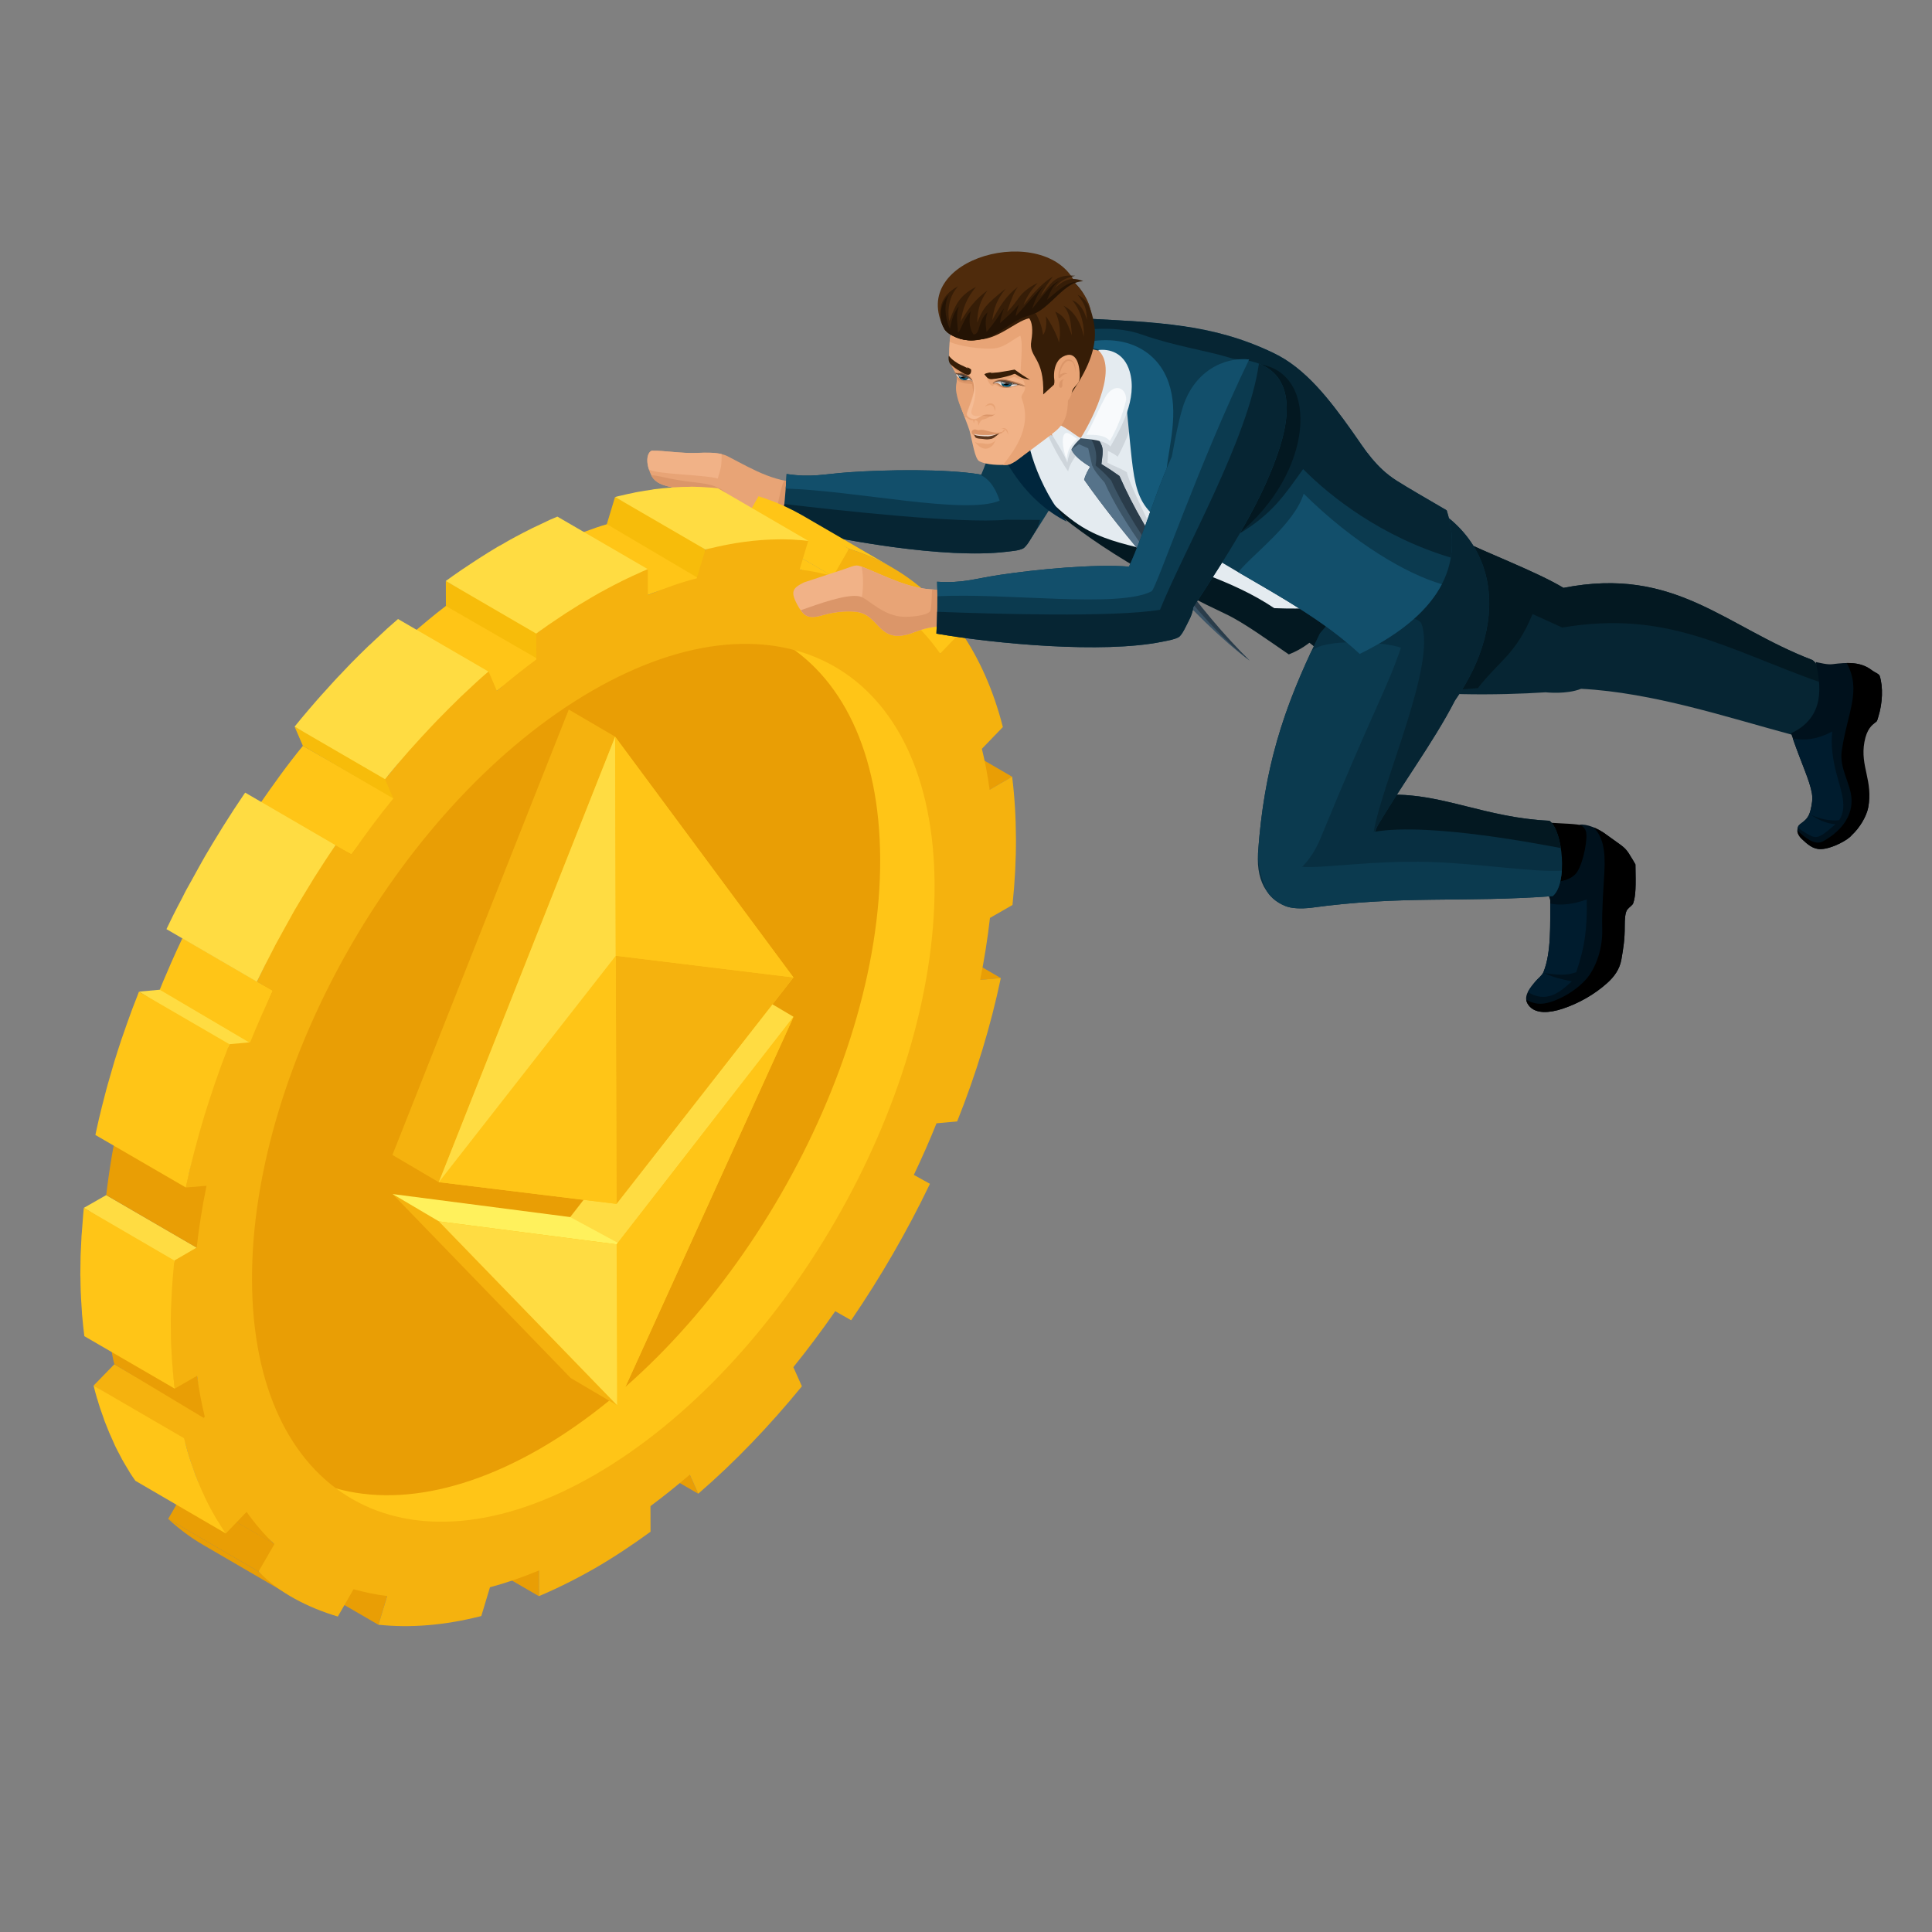 <?xml version="1.0" encoding="utf-8"?>
<!-- Generator: Adobe Illustrator 16.0.0, SVG Export Plug-In . SVG Version: 6.00 Build 0)  -->
<!DOCTYPE svg PUBLIC "-//W3C//DTD SVG 1.1//EN" "http://www.w3.org/Graphics/SVG/1.1/DTD/svg11.dtd">
<svg version="1.1" id="Layer_1" xmlns="http://www.w3.org/2000/svg" xmlns:xlink="http://www.w3.org/1999/xlink" x="0px" y="0px"
	 width="50px" height="50px" viewBox="0 0 50 50" enable-background="new 0 0 50 50" xml:space="preserve">
<rect x="0" y="0" width="50" height="50" fill="#808080" stroke="none"/>
<g>
	<g>
		<g>
			<g>
				<g>
					<path fill-rule="evenodd" clip-rule="evenodd" fill="#062533" d="M32.9,15.731c1.141,1.108,2,1.77,3.044,2.043
						c0.905,0.237,2.839,0.223,4.056,0.143c0.013,0,0.536,0.061,0.919-0.091c1.861,0.097,3.791,0.742,5.447,1.186
						c0.661,0.084,1.028-1.589,0.538-1.931c-2.271-0.868-3.548-2.435-6.442-1.867c-0.688-0.418-2.101-0.949-2.608-1.22
						c-0.671-1.088-2.063-1.585-3.592-0.757L32.9,15.731z"/>
					<path fill-rule="evenodd" clip-rule="evenodd" fill="#031821" d="M32.9,15.731c1.141,1.108,2,1.77,3.044,2.043
						c0.573,0.15,1.437,0.106,2.304,0.034c0.556-0.717,0.976-0.861,1.415-1.917l0.768,0.35c2.73-0.459,4.216,0.548,6.745,1.443
						c-0.063-0.269-0.12-0.499-0.271-0.603c-2.271-0.868-3.548-2.435-6.442-1.867c-0.688-0.418-2.101-0.949-2.608-1.22
						c-0.671-1.088-2.063-1.585-3.592-0.757L32.9,15.731z"/>
					<g>
						<path fill-rule="evenodd" clip-rule="evenodd" fill="#00111C" d="M46.992,17.134c0.111,0.02,0.297,0.072,0.429,0.055
							c0.378-0.046,0.729-0.073,1.03,0.162c0.081,0.061,0.16,0.076,0.194,0.137c0.095,0.293,0.075,0.713-0.034,1.06
							c-0.014,0.043-0.026,0.111-0.053,0.13c-0.114,0.087-0.298,0.196-0.394,0.526c-0.232,0.793,0.321,1.011,0.184,1.7
							c-0.046,0.23-0.222,0.525-0.429,0.714c-0.084,0.114-0.499,0.345-0.79,0.357c-0.208,0.008-0.351-0.125-0.494-0.258
							c-0.099-0.09-0.149-0.206-0.101-0.325c0.041-0.104,0.247-0.123,0.319-0.415c0.037-0.15,0.065-0.295,0.037-0.453
							c-0.062-0.353-0.27-0.754-0.538-1.546C47.257,18.552,47.119,17.716,46.992,17.134z"/>
						<path fill-rule="evenodd" clip-rule="evenodd" fill="#001C2E" d="M46.526,21.42c0.002-0.009,0.004-0.017,0.009-0.026
							c0.041-0.104,0.247-0.123,0.319-0.415c0.037-0.15,0.065-0.295,0.037-0.453c-0.058-0.332-0.245-0.707-0.492-1.41
							c0.332,0.055,0.647,0.014,1.02-0.185c-0.044,0.361,0.02,0.761,0.109,1.09c0.129,0.485,0.288,0.872,0.069,1.207
							c-0.273,0.021-0.477-0.032-0.737-0.14c0.243,0.146,0.374,0.212,0.64,0.245c-0.294,0.254-0.418,0.355-0.561,0.324
							C46.858,21.641,46.629,21.501,46.526,21.42z"/>
						<path fill-rule="evenodd" clip-rule="evenodd" d="M47.793,17.159c0.236-0.004,0.459,0.036,0.658,0.192
							c0.081,0.061,0.16,0.076,0.194,0.137c0.095,0.293,0.075,0.713-0.034,1.06c-0.014,0.043-0.026,0.111-0.053,0.13
							c-0.114,0.087-0.245,0.188-0.307,0.526c-0.116,0.63,0.234,1.011,0.097,1.7c-0.046,0.23-0.222,0.525-0.429,0.714
							c-0.084,0.114-0.499,0.345-0.79,0.357c-0.208,0.008-0.351-0.125-0.494-0.258c-0.07-0.064-0.116-0.143-0.121-0.225
							c0.19,0.173,0.446,0.408,0.677,0.276c0.535-0.304,0.75-0.708,0.726-1.1c-0.023-0.39-0.319-0.785-0.253-1.234
							C47.808,18.438,48.185,17.881,47.793,17.159z"/>
					</g>
				</g>
				<g>
					<g>
						<path fill-rule="evenodd" clip-rule="evenodd" d="M40.076,21.289c0.349,0.028,0.718,0.023,0.917,0.084
							c0.109,0.034,0.037,0.09,0.182,0.213l-0.105,1.268l-0.605,0.11l-0.457-0.197l-0.309-0.495l0.041-0.529L40.076,21.289z"/>
						<path fill-rule="evenodd" clip-rule="evenodd" fill="#00111C" d="M41.586,21.61c0.425,0.314,0.466,0.296,0.619,0.56
							c0.033,0.054,0.074,0.116,0.12,0.202c0.012,0.583,0.009,0.803-0.057,1.003c-0.02,0.056-0.099,0.097-0.15,0.161
							c-0.06,0.071-0.07,0.255-0.07,0.43c0.002,0.346-0.035,0.568-0.088,0.874c-0.046,0.25-0.188,0.443-0.372,0.606
							c-0.325,0.291-0.729,0.521-1.152,0.661c-0.354,0.116-0.676,0.126-0.847-0.057c-0.208-0.223-0.026-0.436,0.148-0.649
							c0.062-0.077,0.171-0.151,0.208-0.243c0.212-0.521,0.169-1.292,0.175-1.861l-0.15-0.47c0.374,0.003,0.595-0.021,0.783-0.185
							c0.186-0.164,0.323-0.81,0.302-1.059c-0.007-0.104-0.055-0.192-0.188-0.24C41.062,21.315,41.36,21.437,41.586,21.61z"/>
						<path fill-rule="evenodd" clip-rule="evenodd" fill="#001C2E" d="M39.541,25.674c0.043-0.092,0.12-0.184,0.196-0.275
							c0.062-0.077,0.171-0.151,0.208-0.243c0.201-0.494,0.173-1.212,0.175-1.771c0.263,0.054,0.589,0.023,0.945-0.108
							c0.013,0.752-0.046,1.222-0.273,1.885c-0.289,0.098-0.51,0.061-0.827,0.023c0.284,0.126,0.409,0.146,0.713,0.213
							C40.346,25.706,40.007,25.962,39.541,25.674z"/>
						<path fill-rule="evenodd" clip-rule="evenodd" d="M41.586,21.61c0.425,0.314,0.466,0.296,0.619,0.56
							c0.033,0.054,0.074,0.116,0.12,0.202c0.012,0.583,0.009,0.803-0.057,1.003c-0.02,0.056-0.099,0.097-0.15,0.161
							c-0.06,0.071-0.07,0.255-0.07,0.43c0.002,0.346-0.035,0.568-0.088,0.874c-0.046,0.25-0.188,0.443-0.372,0.606
							c-0.325,0.291-0.729,0.521-1.152,0.661c-0.354,0.116-0.676,0.126-0.847-0.057c-0.055-0.06-0.083-0.119-0.09-0.178
							c0.138,0.077,0.267,0.113,0.407,0.104c0.321-0.021,0.873-0.302,1.181-0.678c0.145-0.177,0.396-0.641,0.379-1.26
							c-0.013-0.519,0.035-1.078,0.055-1.466c0.033-0.596-0.048-0.922-0.278-1.159C41.36,21.46,41.481,21.529,41.586,21.61z"/>
					</g>
					<path fill-rule="evenodd" clip-rule="evenodd" fill="#082F41" d="M33.914,23.495c2.413-0.331,3.934-0.13,6.27-0.304
						c0.394-0.327,0.265-1.691-0.085-1.95c-2.512-0.115-3.791-1.525-6.555,0.107c-0.735,0.581-0.974,1.21-0.787,1.648
						c0.083,0.195,0.267,0.352,0.501,0.449C33.428,23.517,33.682,23.519,33.914,23.495z"/>
					<path fill-rule="evenodd" clip-rule="evenodd" fill="#031821" d="M40.394,21.948c-0.048-0.321-0.153-0.603-0.295-0.707
						c-1.649-0.076-2.77-0.71-4.126-0.673l-0.386,0.956C37.021,21.28,40.007,21.878,40.394,21.948z"/>
					<path fill-rule="evenodd" clip-rule="evenodd" fill="#082F41" d="M36.167,12.717c2.688,0.86,2.96,3.32,1.487,5.411
						c-0.556,1.089-1.445,2.265-2.106,3.422c-0.214,0.377-0.411,0.792-0.658,1.159c-0.792,1.171-2.446,1.015-2.332-0.634
						c0.175-2.556,0.847-4.148,1.69-5.869c-0.262-0.356-0.348-0.409-0.68-0.698l1.623-1.831L36.167,12.717z"/>
					<path fill-rule="evenodd" clip-rule="evenodd" fill="#0B3A4F" d="M34.174,21.698c-0.498,1.21-1.643,1.502-1.616,0.377
						c0.153-2.226,0.683-3.721,1.374-5.208c0.293-0.376,2.006-0.247,2.323-0.102C35.907,17.807,35.544,18.359,34.174,21.698z"/>
					<path fill-rule="evenodd" clip-rule="evenodd" fill="#062533" d="M36.167,12.717c2.688,0.86,2.96,3.32,1.487,5.411
						c-0.556,1.089-1.445,2.265-2.106,3.422c0.219-1.32,1.658-4.419,1.229-5.431c-0.26-0.356-2.877-0.322-3.209-0.611l1.623-1.831
						L36.167,12.717z"/>
					<path fill-rule="evenodd" clip-rule="evenodd" fill="#0B3A4F" d="M33.914,23.495c2.413-0.331,3.934-0.13,6.27-0.304
						c0.143-0.118,0.217-0.371,0.236-0.659c-0.729,0.049-2.135-0.187-3.439-0.225c-1.477-0.042-2.807,0.178-3.297,0.123
						c-0.383,0.302-0.896-0.251-1.054-0.237c-0.149,0.013,0.037,0.593,0.127,0.803c0.083,0.195,0.267,0.352,0.501,0.449
						C33.428,23.517,33.682,23.519,33.914,23.495z"/>
				</g>
			</g>
			<path fill-rule="evenodd" clip-rule="evenodd" fill="#031821" d="M33.354,16.936c-0.505-0.345-1.168-0.825-1.616-1.037
				c-2.849-1.347-4.045-2.312-4.979-3.132l2.164-1.396c4.001,1.278,2.824,0.599,6.072,3.577
				C34.574,16.021,34.082,16.653,33.354,16.936z"/>
			<g>
				<g>
					<g>
						<path fill-rule="evenodd" clip-rule="evenodd" fill="#E8A476" d="M16.907,11.665c-0.104-0.032-0.261,0.203-0.049,0.643
							c0.124,0.239,0.419,0.295,0.821,0.345c0.404,0.05,0.841,0.257,1.068,0.496c0.235,0.247,0.487,0.579,1.161,0.371
							c0.352-0.109,0.616-0.091,0.982-0.108l0.038-0.928c-0.412,0.021-0.759-0.056-1.091-0.184
							c-0.334-0.129-0.652-0.309-1.006-0.492c-0.179-0.092-0.443-0.101-0.796-0.085C17.662,11.739,17.162,11.658,16.907,11.665z"/>
						<path fill-rule="evenodd" clip-rule="evenodd" fill="#F1B287" d="M16.907,11.665c-0.09-0.027-0.221,0.146-0.115,0.479
							c0.15,0.133,1.482,0.143,1.783,0.241c0.088-0.288,0.102-0.333,0.101-0.634c-0.166-0.04-0.379-0.042-0.642-0.03
							C17.662,11.739,17.162,11.658,16.907,11.665z"/>
						<path fill-rule="evenodd" clip-rule="evenodd" fill="#DB9669" d="M16.858,12.307c0.124,0.239,0.419,0.295,0.821,0.345
							c0.404,0.05,0.841,0.257,1.068,0.496c0.235,0.247,0.487,0.579,1.161,0.371c0.352-0.109,0.616-0.091,0.982-0.108l0.038-0.928
							c-0.244,0.012-0.417-0.026-0.619-0.043c-0.082,0.042-0.155,0.534-0.21,0.732c-0.314,0.076-0.545,0.102-0.735,0.03
							c-0.224-0.084-0.393-0.288-0.603-0.469c-0.152-0.131-0.361-0.206-0.76-0.248C17.257,12.407,17,12.28,16.858,12.307z"/>
					</g>
					<path fill-rule="evenodd" clip-rule="evenodd" fill="#DB9669" d="M18.777,13.43l-0.447-0.25l-0.518-0.267
						c0.162-0.255,0.449-0.052,0.809,0.128c0.538,0.218,0.801,0.029,1.396,0.157c-0.024,0.239-0.198,0.347-0.348,0.394
						C19.419,13.667,19.111,13.662,18.777,13.43z"/>
				</g>
				<g>
					<path fill-rule="evenodd" clip-rule="evenodd" fill="#0B3A4F" d="M26.578,14.093l-1.237-0.205l-0.292-0.907
						c0.356-0.624,0.517-1.119,0.671-1.625l1.929,0.993C27.342,12.909,26.991,13.467,26.578,14.093z"/>
					<path fill-rule="evenodd" clip-rule="evenodd" fill="#0B3A4F" d="M20.357,12.268c-0.013,0.369-0.074,0.974-0.124,1.339
						c1.51,0.386,4.239,0.86,5.798,0.675c0.172-0.021,0.324-0.029,0.441-0.085c0.098-0.045,0.231-0.302,0.297-0.404
						c0.539-0.842-0.396-1.342-1.38-1.51c-0.907-0.154-2.465-0.126-3.394-0.062C21.309,12.268,21.016,12.366,20.357,12.268z"/>
					<path fill-rule="evenodd" clip-rule="evenodd" fill="#124F6B" d="M25.34,12.274c0.326,0.137,0.463,0.479,0.531,0.684
						c-0.895,0.373-3.708-0.26-5.537-0.314c0.011-0.138,0.019-0.268,0.023-0.377c0.659,0.098,0.951,0,1.638-0.047
						C22.908,12.157,24.427,12.129,25.34,12.274z"/>
					<path fill-rule="evenodd" clip-rule="evenodd" fill="#062533" d="M20.299,13.044c-0.021,0.206-0.044,0.406-0.065,0.562
						c1.51,0.386,4.239,0.86,5.798,0.675c0.172-0.021,0.324-0.029,0.441-0.085c0.098-0.045,0.231-0.302,0.297-0.404
						c0.076-0.119,0.123-0.231,0.145-0.337l-0.863-0.004C24.81,13.556,21.748,13.214,20.299,13.044z"/>
				</g>
			</g>
			<path fill-rule="evenodd" clip-rule="evenodd" fill="#E4EBF0" d="M32.949,9.13c1.219,0.58,2.229,2.482,3.274,3.626
				c0.268,0.921-0.023,1.685-0.685,2.316c-0.529,0.506-0.954,0.729-2.56,0.667c-1.142-0.762-2.334-1.019-3.583-1.583
				c-0.582-0.144-1.087-0.292-1.582-0.649c-0.522-0.376-1.152-1.005-1.592-1.673c-0.631-0.958-0.646-2.631,0.806-3.163
				C28.706,8.059,31.233,8.311,32.949,9.13z"/>
			<g>
				<path fill-rule="evenodd" clip-rule="evenodd" fill="#CED5DB" d="M28.92,9.227c-0.068,0.066-0.112,0.174-0.222,0.188
					c0.499,0.442-0.345,1.305-0.729,1.922c-0.093-0.042-0.243-0.166-0.39-0.257c-0.132-0.083-0.477-0.217-0.555-0.248
					c-0.086,0.197,0.396,1.052,0.619,1.367c0.025-0.137,0.122-0.297,0.217-0.429c0.082,0.087,0.21,0.187,0.387,0.284
					c-0.042,0.076-0.099,0.17-0.136,0.336c0.148,0.2,0.293,0.39,0.437,0.573c0.241-0.063,1.328,1.47,1.571,1.406
					c-0.065-0.231-0.865-1.742-0.956-2.146c-0.159-0.106-0.339-0.158-0.503-0.25c0.021-0.185,0.007-0.255,0.013-0.303
					c0.087,0.037,0.19,0.096,0.252,0.149c0.258-0.449,0.893-1.95,0.339-2.461C29.152,9.258,29.028,9.235,28.92,9.227z"/>
				<g>
					<path fill-rule="evenodd" clip-rule="evenodd" fill="#3C5466" d="M28.359,11.264c0.21,0.319,0.199,0.329,0.145,0.746
						c0.168,0.102,0.308,0.194,0.468,0.309c0.689,1.586,2.002,3.487,3.373,4.782c-1.463-1.087-3.36-3.356-4.287-4.686
						c0.048-0.167,0.111-0.26,0.156-0.334c-0.366-0.217-0.524-0.437-0.5-0.531C27.923,11.326,28.039,11.261,28.359,11.264z"/>
					<path fill-rule="evenodd" clip-rule="evenodd" fill="#2A3C4A" d="M28.359,11.264c0.21,0.319,0.199,0.329,0.145,0.746
						c0.168,0.102,0.308,0.194,0.468,0.309c0.689,1.586,2.059,3.484,3.369,4.776c-1.358-1.053-2.989-3.329-3.582-4.659
						c-0.163-0.18-0.244-0.258-0.406-0.391c0.058-0.323-0.025-0.559-0.173-0.772c-0.006,0.001-0.011,0.002-0.016,0.003l0.024,0.005
						l-0.007-0.008C28.234,11.266,28.292,11.263,28.359,11.264z"/>
					<path fill-rule="evenodd" clip-rule="evenodd" fill="#56738A" d="M27.731,11.631l0.191-0.135l0.241,0.107l0.104,0.453
						l0.004-0.003c0.044,0.126,0.196,0.302,0.315,0.433c0.468,1.058,1.485,2.388,2.262,3.277c-0.862-0.823-2.256-2.58-2.791-3.348
						c0.048-0.167,0.111-0.26,0.156-0.334C27.987,11.934,27.814,11.82,27.731,11.631z"/>
				</g>
			</g>
			<path fill-rule="evenodd" clip-rule="evenodd" fill="#00263D" d="M27.611,13.502c-1.1-0.554-1.561-1.567-1.691-1.765l0.664-0.96
				C26.461,11.318,26.877,12.626,27.611,13.502z"/>
			<g>
				<path fill-rule="evenodd" clip-rule="evenodd" fill="#0B3A4F" d="M32.949,9.13c0.842,0.4,1.463,1.219,2.025,2.006
					c0.365,0.513,0.626,0.958,1.173,1.305c0.317,0.2,0.709,0.424,1.293,0.766c0.39,1.233,0.048,2.587-2.251,3.717
					c-1.475-1.377-3.492-2.135-5.156-3.431c-1.42-1.106-0.033-3.378-1.689-4.243c-0.305-0.16-1.173-0.319-1.529-0.335l1.431-0.663
					C29.917,8.344,31.363,8.373,32.949,9.13z"/>
				<path fill-rule="evenodd" clip-rule="evenodd" fill="#124F6B" d="M37.315,15.119c-0.326,0.629-0.984,1.245-2.126,1.805
					c-0.91-0.851-2.028-1.465-3.142-2.116c0.36-0.455,1.443-1.233,1.693-2.031C35.043,14.066,36.419,14.862,37.315,15.119z"/>
				<path fill-rule="evenodd" clip-rule="evenodd" fill="#062533" d="M32.949,9.13c0.842,0.4,1.463,1.219,2.025,2.006
					c0.365,0.513,0.626,0.958,1.173,1.305c0.317,0.2,0.709,0.424,1.293,0.766c0.127,0.399,0.175,0.812,0.107,1.224
					c-1.799-0.539-3.118-1.58-3.822-2.291c-0.475,0.656-0.783,1.16-1.7,1.702c0.788-1.671,1.171-3.081,1.044-3.507
					c-0.367-1.248-1.818-1.077-3.521-1.678c-0.64-0.225-1.294-0.148-2.034-0.066l0.731-0.339C29.917,8.344,31.363,8.373,32.949,9.13
					z"/>
				<path fill-rule="evenodd" clip-rule="evenodd" fill="#031821" d="M32.025,13.842c0.788-1.671,0.729-3.983,0.604-4.411
					C34.159,9.694,33.997,12.249,32.025,13.842z"/>
				<path fill-rule="evenodd" clip-rule="evenodd" fill="#155A7A" d="M30.7,13.865c-1.379-0.69-1.313-1.025-1.504-2.915
					c-0.073-0.728-0.096-1.569-0.727-1.883c-0.233-0.116-0.69-0.07-1.066,0.018c1.434-0.628,2.516-0.14,2.842,0.82
					c0.265,0.777,0.016,1.587-0.053,2.244C30.125,12.826,30.14,13.345,30.7,13.865z"/>
			</g>
			<g>
				<g>
					<path fill-rule="evenodd" clip-rule="evenodd" fill="#DB9669" d="M28.67,9.136c-0.28-0.087-0.661-0.139-1.072-0.233
						l-0.898,2.321c0.44,0.001,0.812,0.117,1.295,0.104C29.492,11.289,29.473,9.387,28.67,9.136z"/>
					<g>
						<path fill-rule="evenodd" clip-rule="evenodd" fill="#E4EBF0" d="M27.97,11.338c-0.092-0.041-0.243-0.166-0.39-0.257
							c-0.132-0.083-0.489-0.25-0.559-0.318c-0.081,0.136,0.466,0.824,0.601,1.209C27.681,11.646,27.753,11.552,27.97,11.338z"/>
						<path fill-rule="evenodd" clip-rule="evenodd" fill="#F8FAFC" d="M27.876,11.356c-0.151-0.103-0.245-0.182-0.306-0.142
							c-0.1,0.067-0.082,0.351,0.029,0.667C27.65,11.602,27.689,11.541,27.876,11.356z"/>
					</g>
					<g>
						<path fill-rule="evenodd" clip-rule="evenodd" fill="#E4EBF0" d="M28.42,9.06c0.499,0.444-0.071,1.665-0.454,2.282
							c0.277,0.027,0.63,0.056,0.772,0.214c0.264-0.458,0.707-1.237,0.497-1.946C29.091,9.126,28.709,9.022,28.42,9.06z"/>
						<path fill-rule="evenodd" clip-rule="evenodd" fill="#F8FAFC" d="M28.569,10.347c-0.192,0.358-0.311,0.673-0.456,0.908
							c0.278-0.007,0.478,0.009,0.611,0.155c0.148-0.257,0.323-0.635,0.422-1.067C29.143,9.986,28.779,9.9,28.569,10.347z"/>
					</g>
				</g>
				<g>
					<path fill-rule="evenodd" clip-rule="evenodd" fill="#F1B287" d="M26.389,11.853c0.207-0.161,0.701-0.563,0.886-0.72
						c0.404-0.346,0.321-0.743,0.397-1.379c0.379-0.316,0.497-0.552,0.513-0.812c0.039-0.615-0.357-1.245-0.85-1.568
						c-0.43-0.283-0.903-0.334-1.42-0.18c-1.004,0.301-1.366,1.105-1.353,1.991c0.001,0.076,0.016,0.144,0.045,0.217
						c0.068,0.174,0.12,0.198,0.155,0.321c0.022,0.08-0.013,0.172-0.007,0.307c0.019,0.375,0.232,0.786,0.337,1.117
						c0.076,0.282,0.134,0.722,0.249,0.787c0.184,0.102,0.537,0.106,0.729,0.094C26.174,12.021,26.232,11.947,26.389,11.853z"/>
					<path fill-rule="evenodd" clip-rule="evenodd" fill="#E8A476" d="M26.289,11.935c0.208-0.16,0.862-0.633,1.046-0.792
						c0.404-0.346,0.261-0.754,0.337-1.39c0.379-0.316,0.497-0.552,0.513-0.812c0.039-0.615-0.357-1.245-0.85-1.568
						c-0.43-0.283-0.903-0.334-1.42-0.18c-0.872,0.261-1.259,0.902-1.337,1.647c0.038,0.05,0.585,0.195,1.079,0.182
						c0.316-0.009,0.469-0.181,0.748-0.335c0.092,0.242-0.016,0.869,0.014,1.041c0.007,0.042,0.168,0.209,0.088,0.396
						c-0.02,0.05-0.093,0.118-0.063,0.193c0.299,0.785-0.272,1.424-0.481,1.715C26.077,12.041,26.15,12.02,26.289,11.935z"/>
					<g>
						<path fill-rule="evenodd" clip-rule="evenodd" fill="#361D07" d="M25.235,8.784c0.224-0.164,1.059-0.78,1.418-1.069
							c0.367-0.296,0.77-0.613,1.145-0.41c0.352,0.318,0.542,0.96,0.539,1.336c-0.002,0.538-0.273,1.052-0.656,1.607
							c-0.145,0.209-0.242-0.536-0.323-0.683c-0.023,0.125-0.053,0.255-0.082,0.391l-0.277,0.252
							c0.032-0.984-0.385-0.94-0.309-1.385c0.048-0.286,0.021-0.491-0.055-0.587C26.26,8.319,25.796,8.833,25.235,8.784z"/>
						<path fill-rule="evenodd" clip-rule="evenodd" fill="#E8A476" d="M27.502,9.234c0.369-0.204,0.452,0.252,0.44,0.54
							c-0.01,0.197-0.17,0.211-0.199,0.371c-0.037,0.191-0.161,0.299-0.281,0.316c-0.24,0.036-0.155-0.348-0.15-0.495
							C27.243,9.739,27.266,9.364,27.502,9.234z"/>
						<path fill-rule="evenodd" clip-rule="evenodd" fill="#4F2B0C" d="M27.818,7.341c0.164,0.118,0.383,0.47,0.414,0.727
							c-0.063-0.173-0.127-0.338-0.342-0.438c0.178,0.229,0.23,0.339,0.239,0.649c-0.062-0.219-0.169-0.428-0.381-0.51
							c0.263,0.311,0.322,0.723,0.297,0.946c-0.052-0.334-0.249-0.675-0.519-0.801c0.193,0.223,0.19,0.517,0.215,0.764
							c-0.122-0.313-0.166-0.489-0.432-0.613c0.132,0.271,0.147,0.586,0.095,0.803c-0.007-0.11-0.226-0.548-0.338-0.686
							c0.025,0.191,0.01,0.385-0.072,0.485c-0.034-0.257-0.116-0.414-0.175-0.531c-0.025-0.052-0.131-0.028-0.219-0.024
							C27.117,7.85,27.652,7.281,27.818,7.341z"/>
						<path fill-rule="evenodd" clip-rule="evenodd" fill="#4F2B0C" d="M27.832,7.333C27.047,7.44,26,8.898,25.07,8.808
							c-0.31-0.03-0.564-0.171-0.629-0.296C23.447,6.662,27.079,5.724,27.832,7.333z"/>
						<path fill-rule="evenodd" clip-rule="evenodd" fill="#361D07" d="M26.623,8.172c-0.404,0.101-0.833,0.594-1.303,0.614
							c-0.083,0.021-0.166,0.03-0.25,0.022c-0.31-0.03-0.564-0.171-0.629-0.296c-0.038-0.07-0.068-0.139-0.091-0.206
							c-0.1-0.537,0.207-0.769,0.451-0.9c-0.211,0.217-0.295,0.552-0.235,0.909c0.144-0.373,0.23-0.654,0.691-0.889
							c-0.247,0.302-0.331,0.534-0.397,0.897c0.218-0.365,0.396-0.587,0.692-0.804c-0.177,0.263-0.254,0.456-0.262,0.836
							c0.149-0.381,0.218-0.469,0.735-0.884c-0.244,0.314-0.299,0.502-0.348,0.817c0.206-0.375,0.361-0.636,0.668-0.865
							c-0.094,0.112-0.189,0.358-0.281,0.646c0.326-0.304,0.27-0.484,0.79-0.747c-0.153,0.169-0.286,0.35-0.362,0.567
							c0.205-0.238,0.42-0.523,0.758-0.734c-0.1,0.137-0.208,0.275-0.321,0.508c0.274-0.312,0.351-0.573,0.896-0.526
							c-0.226,0.055-0.385,0.112-0.526,0.32c0.244-0.233,0.454-0.295,0.736-0.181C27.467,7.311,27.188,8.032,26.623,8.172z"/>
						<path fill-rule="evenodd" clip-rule="evenodd" fill="#241304" d="M26.369,7.879c-0.044,0.133-0.084,0.225-0.077,0.298
							c0.235-0.25,0.478-0.561,0.723-0.781c-0.178,0.227-0.237,0.403-0.306,0.598c0.163-0.187,0.472-0.637,0.699-0.721
							c-0.183,0.134-0.22,0.289-0.313,0.486c0.201-0.154,0.495-0.462,0.756-0.461c-0.44,0.177-0.751,0.752-1.225,0.87
							c-0.434,0.108-0.761,0.529-1.23,0.612c-0.238,0.043-0.489,0.054-0.733-0.09c-0.083-0.042-0.154-0.082-0.203-0.148
							c-0.19-0.265-0.14-0.696,0.1-0.919c-0.184,0.309-0.041,0.771,0.024,0.885c0.03-0.116,0.061-0.388,0.229-0.575
							c-0.082,0.235-0.028,0.439-0.021,0.668c0.036,0.043,0.168-0.402,0.335-0.547c-0.079,0.278-0.009,0.506,0.07,0.603
							c0.186-0.01,0.102-0.365,0.363-0.574c-0.082,0.208-0.04,0.389-0.029,0.51c0.21-0.246,0.269-0.354,0.449-0.612
							c-0.046,0.145-0.091,0.252-0.098,0.382C26.106,8.155,26.188,8.093,26.369,7.879z"/>
						<g>
							<path fill-rule="evenodd" clip-rule="evenodd" fill="#DB9669" d="M27.839,9.63c-0.04-0.267-0.088-0.281-0.185-0.287
								c-0.118-0.007-0.233,0.273-0.226,0.356c0.053-0.034,0.139-0.075,0.193-0.021c-0.046-0.005-0.081,0.015-0.117,0.039
								c-0.032,0.022-0.051,0.065-0.102,0.071c-0.018-0.027-0.009-0.106-0.005-0.139c0.032-0.162,0.115-0.359,0.268-0.347
								C27.743,9.309,27.843,9.363,27.839,9.63z"/>
							<path fill-rule="evenodd" clip-rule="evenodd" fill="#DB9669" d="M27.495,9.983c0.007-0.046-0.027-0.107,0.039-0.168
								c-0.08,0.017-0.108,0.054-0.12,0.103c-0.016,0.06-0.003,0.103,0.009,0.109C27.431,10.03,27.479,10.064,27.495,9.983z"/>
						</g>
					</g>
					<path fill-rule="evenodd" clip-rule="evenodd" fill="#E8A476" d="M24.618,9.329c0.003,0.061,0.011,0.116,0.036,0.178
						c0.06,0.155,0.085,0.096,0.106,0.22c0.026,0.153-0.044,0.244-0.009,0.435c0.053,0.285,0.123,0.379,0.226,0.66
						c0.02-0.058,0.041-0.005,0.071,0.009c0.089,0.038,0.048,0.045,0.126,0.043c0.013,0,0.02,0.026,0.022,0.058
						c0.001,0.011,0.002,0.02,0.004,0.021c0.002,0.001,0.008-0.003,0.01-0.019c0.004-0.027,0.009-0.055,0.032-0.06
						c0.009-0.001,0.038,0.014,0.049,0.023c0.019,0.014,0.023,0.057,0.026,0.089c0.002,0.038,0.01,0.029,0.018,0
						c0.015-0.055,0.053-0.117,0.108-0.13c0.063-0.015,0.16-0.036,0.195-0.119c-0.224-0.14-0.136-0.069-0.386-0.016
						c-0.105,0.021-0.14,0.026-0.125-0.098c0.023-0.189,0.098-0.404,0.087-0.587c-0.013-0.228-0.118-0.323-0.265-0.435
						C24.772,9.589,24.734,9.5,24.618,9.329z"/>
					<g>
						<path fill-rule="evenodd" clip-rule="evenodd" fill="#E8A476" d="M25.935,11.173c0.017-0.013,0.028-0.034,0.037-0.045
							c0.018-0.019,0.046,0.001,0.029,0.024c-0.009,0.013-0.031,0.027-0.059,0.043c-0.027,0.015-0.033,0.015-0.062,0.028
							c-0.087,0.041-0.413,0.716-0.663,0.057c-0.013-0.034-0.042-0.076-0.015-0.074c0.085,0,0.462,0.017,0.646-0.007
							C25.892,11.193,25.924,11.182,25.935,11.173z"/>
						<path fill-rule="evenodd" clip-rule="evenodd" fill="#F1B287" d="M25.215,11.26c-0.056,0.017-0.002,0.187,0.048,0.241
							c0.047,0.05,0.299,0.099,0.39,0.025c0.041-0.033,0.084-0.054,0.14-0.109c0.033-0.033,0.156-0.218,0.128-0.216
							c-0.002,0-0.13,0.03-0.147,0.032c-0.06,0.01-0.123,0.085-0.176,0.085l-0.177-0.047L25.215,11.26z"/>
						<path fill-rule="evenodd" clip-rule="evenodd" fill="#5E3920" d="M25.866,11.219c-0.055,0.044-0.133,0.104-0.148,0.113
							c-0.021,0.012-0.045,0.022-0.049,0.023c-0.11,0.024-0.144,0.019-0.242,0.005c-0.049-0.007-0.138,0-0.186-0.042
							c-0.014-0.012-0.024-0.056-0.029-0.077c0.06-0.037,0.098,0.011,0.186,0c0.071-0.009,0.136,0.005,0.207,0L25.866,11.219z"/>
						<path fill-rule="evenodd" clip-rule="evenodd" fill="#EBD3C3" d="M25.802,11.228c-0.041,0.032-0.172,0.063-0.225,0.065
							c-0.063,0.001-0.13,0-0.198-0.009c-0.049-0.007-0.109-0.004-0.155-0.033c-0.012-0.007-0.025-0.04-0.028-0.05
							c0.099,0.027,0.1,0.016,0.19,0.026c0.07,0.007,0.138,0.02,0.209,0.014L25.802,11.228z"/>
						<path fill-rule="evenodd" clip-rule="evenodd" fill="#E8A476" d="M26.094,11.247c-0.021-0.158-0.047-0.17-0.184-0.167
							C26.017,11.106,26.045,11.134,26.094,11.247z"/>
						<path fill-rule="evenodd" clip-rule="evenodd" fill="#DB9669" d="M25.208,11.116c0.04-0.011,0.06,0.011,0.111,0.018
							c0.078-0.014,0.114-0.012,0.161,0c0.249,0.063,0.294,0.078,0.425,0.055c0.033-0.002,0.036,0.009,0.012,0.019
							c-0.028,0.01-0.097,0.028-0.201,0.04c-0.089,0.011-0.167,0.015-0.257,0.011c-0.039-0.002-0.077-0.002-0.103-0.004
							c-0.039-0.004-0.093-0.013-0.119-0.021c-0.011-0.001-0.019-0.002-0.027-0.003c-0.008,0.007,0.006,0.019,0.021,0.074
							c-0.008-0.001-0.071-0.082-0.077-0.087C25.148,11.21,25.126,11.14,25.208,11.116z"/>
						<path fill-rule="evenodd" clip-rule="evenodd" fill="#E8A476" d="M25.779,11.388c-0.065,0.066-0.135,0.091-0.187,0.098
							c-0.053,0.008-0.119-0.009-0.173-0.015c-0.055-0.006-0.087,0.009-0.14-0.012c-0.025-0.01-0.039-0.019-0.063-0.032
							c0.153,0.18,0.309,0.264,0.481,0.092C25.713,11.503,25.747,11.424,25.779,11.388z"/>
					</g>
					<path fill-rule="evenodd" clip-rule="evenodd" fill="#E8A476" d="M25.536,9.739c0.273,0.047,0.478-0.026,0.731-0.113
						c0.117,0.068,0.207,0.133,0.333,0.188l0.049,0.029c-0.152,0.009-0.206-0.003-0.311-0.051c-0.103-0.048-0.071-0.045-0.179-0.006
						c-0.108,0.042-0.201,0.055-0.276,0.091c-0.034,0.016,0.088,0.084,0.233,0.159c-0.077,0.008-0.166,0.001-0.214-0.009
						c-0.065-0.015-0.103-0.068-0.164-0.071c-0.021,0-0.029,0.022-0.047,0.029C25.619,9.984,25.539,9.823,25.536,9.739z"/>
					<path fill-rule="evenodd" clip-rule="evenodd" fill="#361D07" d="M25.475,9.688c0.063,0.076,0.096,0.132,0.197,0.124
						c0.147-0.01,0.36-0.06,0.482-0.099c0.132-0.043,0.077-0.062,0.204,0.016c0.105,0.064,0.158,0.077,0.296,0.1
						c-0.142-0.086-0.263-0.167-0.396-0.264c-0.144,0.029-0.283,0.049-0.408,0.07c-0.063,0.01-0.129,0.004-0.209,0.026
						c-0.021-0.002,0.009-0.016,0.057-0.026C25.661,9.635,25.524,9.643,25.475,9.688z"/>
					<path fill-rule="evenodd" clip-rule="evenodd" fill="#E6E6E6" d="M25.713,9.914c0.021,0.021,0.083-0.011,0.098,0
						c0.064,0.045,0.131,0.087,0.207,0.107c0.073,0.019,0.137,0.006,0.264-0.031c0.035-0.01,0.07-0.019,0.117-0.027
						C26.215,9.874,25.874,9.762,25.713,9.914z"/>
					<g>
						<path fill-rule="evenodd" clip-rule="evenodd" fill="#032836" d="M25.903,9.843c0.004,0.053,0.016,0.115,0.039,0.141
							c0.021,0.023,0.06,0.031,0.138,0.031c0.054,0,0.09-0.025,0.137-0.113L26.16,9.868l-0.135-0.029L25.903,9.843z"/>
						<path fill-rule="evenodd" clip-rule="evenodd" d="M25.953,9.837c-0.001,0.034,0.005,0.084,0.022,0.102
							c0.014,0.016,0.022,0.027,0.079,0.027c0.037,0,0.071-0.027,0.104-0.089l-0.04-0.025l-0.095-0.021L25.953,9.837z"/>
						<path fill-rule="evenodd" clip-rule="evenodd" fill="#096282" d="M25.924,9.918c0.045,0.129,0.193,0.096,0.24,0.034
							l-0.029-0.014c-0.068,0.06-0.149,0.047-0.182-0.02L25.924,9.918z"/>
						<path fill-rule="evenodd" clip-rule="evenodd" fill="#FFFFFF" d="M25.919,9.881c0.018,0.003,0.095,0.023,0.119,0.036
							c-0.037,0.022-0.083,0.01-0.107,0.007C25.925,9.909,25.922,9.898,25.919,9.881z"/>
					</g>
					<path fill-rule="evenodd" clip-rule="evenodd" fill="#C2845B" d="M25.748,9.916c0.023-0.008,0.037-0.009,0.056-0.007
						c0.032,0.004,0.059,0.025,0.089,0.049c0.041,0.033,0.078,0.044,0.115,0.052c0.063,0.011,0.154,0,0.236-0.021
						c0.051-0.012,0.098-0.031,0.135-0.034c0.015-0.001,0.01,0.006,0.023,0.009c-0.028,0.009-0.117,0.031-0.152,0.041
						c-0.137,0.038-0.275,0.064-0.386-0.022c-0.027-0.021-0.052-0.039-0.066-0.044c-0.01-0.005-0.024-0.011-0.046-0.007
						c-0.014,0.003-0.024,0.007-0.028,0.007C25.715,9.935,25.726,9.923,25.748,9.916z"/>
					<path opacity="0.5" fill-rule="evenodd" clip-rule="evenodd" fill="#756E6E" d="M25.713,9.914
						c0.016-0.01,0.04-0.015,0.068-0.018c0.083-0.008,0.157,0.016,0.25,0.037c0.111,0.026,0.231,0.043,0.351,0.023
						C26.199,9.867,25.874,9.762,25.713,9.914z"/>
					<path fill-rule="evenodd" clip-rule="evenodd" fill="#C2845B" d="M25.77,9.846c0.089-0.037,0.196-0.035,0.291-0.019
						c0.107,0.019,0.273,0.068,0.395,0.119c0.008,0.003,0.119,0.054,0.072,0.057c-0.021,0.001-0.077-0.021-0.092-0.025
						c-0.189-0.065-0.426-0.15-0.587-0.121c-0.038,0.007-0.075,0.023-0.109,0.045c-0.036,0.024-0.042,0.048-0.05,0.011
						c0.002-0.003,0.004-0.007,0.007-0.011C25.715,9.881,25.754,9.853,25.77,9.846z"/>
					<path fill-rule="evenodd" clip-rule="evenodd" fill="#704A31" d="M25.698,9.931c0.005,0.002,0.021-0.016,0.037-0.027
						c0.019-0.013,0.041-0.021,0.046-0.023c0.011-0.005,0.019-0.009,0.021-0.009c0.002,0-0.001,0.005-0.004,0.008
						c0.012-0.002,0.035-0.021,0.035-0.018c0.002,0.003-0.012,0.011-0.017,0.015c0.013,0,0.042-0.017,0.043-0.018
						c-0.002,0.003-0.012,0.014-0.02,0.02c0.004-0.002,0.056-0.023,0.056-0.023c0.004,0.001-0.008,0.014-0.031,0.026
						c0.02-0.005,0.041-0.01,0.067-0.03c0.007,0.011-0.014,0.021-0.034,0.03c0.032-0.005,0.05-0.014,0.078-0.027
						c0.015,0.01-0.012,0.026-0.037,0.036c0.039-0.01,0.073-0.033,0.077-0.032c-0.002,0.004,0.008,0.012-0.04,0.036
						c0.032-0.002,0.062-0.022,0.081-0.03c0.01,0.008,0.004,0.025-0.041,0.04c0.043-0.008,0.064-0.019,0.103-0.028
						C26.115,9.9,26.09,9.91,26.066,9.922c0.033-0.01,0.068-0.021,0.104-0.032c0.029,0.012-0.018,0.028-0.05,0.048
						c0.042-0.016,0.062-0.021,0.1-0.033c0.008,0.012-0.003,0.029-0.038,0.047c0.037-0.007,0.059-0.009,0.098-0.026
						c0.002,0.01-0.014,0.017-0.028,0.025c0.017-0.002,0.042-0.009,0.059-0.014c-0.002,0.006-0.002,0.016,0.004,0.016
						c0.071,0.005,0.159,0.042,0.204,0.046c-0.002,0-0.209-0.077-0.301-0.107c-0.123-0.039-0.288-0.087-0.411-0.039
						C25.782,9.862,25.715,9.892,25.698,9.931z"/>
					<path fill-rule="evenodd" clip-rule="evenodd" fill="#DB9669" d="M24.766,9.82l-0.002-0.112
						c0.296,0.018-0.024-0.095-0.101-0.179c-0.031-0.034-0.098-0.173-0.079-0.206l0.475,0.292c0.233,0.308,0.194,0.301,0.145,0.662
						c-0.018-0.101-0.021-0.258-0.052-0.335C25.146,9.926,24.865,9.951,24.766,9.82z"/>
					<g>
						<path fill-rule="evenodd" clip-rule="evenodd" fill="#E6E6E6" d="M25.156,9.868c-0.02-0.008-0.032-0.017-0.047-0.018
							c-0.116-0.005-0.14,0.018-0.21-0.007c-0.073-0.026-0.108-0.079-0.143-0.123c-0.009-0.012-0.02-0.055-0.01-0.06
							c0.164-0.008,0.223,0.008,0.32,0.076c0.016,0.011,0.09,0.087,0.109,0.114C25.194,9.876,25.174,9.875,25.156,9.868z"/>
						<g>
							<path fill-rule="evenodd" clip-rule="evenodd" fill="#032836" d="M24.795,9.662c0.017,0.101,0.036,0.159,0.138,0.174
								c0.076,0.012,0.116-0.015,0.145-0.083l-0.063-0.052l-0.11-0.037L24.795,9.662z"/>
							<path fill-rule="evenodd" clip-rule="evenodd" d="M24.838,9.659c0.002,0.034,0.013,0.082,0.028,0.1
								c0.016,0.017,0.024,0.027,0.074,0.03c0.034,0.001,0.062-0.022,0.087-0.081l-0.039-0.026l-0.088-0.024L24.838,9.659z"/>
							<path fill-rule="evenodd" clip-rule="evenodd" fill="#096282" d="M24.82,9.735c0.052,0.128,0.182,0.104,0.219,0.046
								l-0.028-0.016c-0.056,0.054-0.131,0.039-0.166-0.027L24.82,9.735z"/>
							<path fill-rule="evenodd" clip-rule="evenodd" fill="#FFFFFF" d="M24.812,9.7c0.016,0.003,0.087,0.026,0.111,0.041
								c-0.032,0.02-0.075,0.005-0.095,0.001C24.82,9.726,24.817,9.715,24.812,9.7z"/>
						</g>
						<path opacity="0.5" fill-rule="evenodd" clip-rule="evenodd" fill="#6E6A6A" d="M24.745,9.688
							c-0.002-0.013-0.002-0.025,0.002-0.027c0.164-0.008,0.223,0.008,0.32,0.076c0.016,0.011,0.09,0.087,0.109,0.114
							c0.008,0.012,0.009,0.018,0.006,0.02c-0.023-0.016-0.084-0.053-0.136-0.07C24.933,9.761,24.798,9.735,24.745,9.688z"/>
						<path fill-rule="evenodd" clip-rule="evenodd" fill="#C2845B" d="M24.784,9.647c-0.034,0.003-0.08-0.015-0.116-0.022
							c0.044,0.032,0.086,0.051,0.126,0.052c0.141,0.001,0.178,0.001,0.294,0.1l0.063,0.064c0.087,0.087,0.058,0.034,0.006-0.025
							c-0.02-0.021-0.036-0.042-0.063-0.064C24.961,9.638,24.928,9.648,24.784,9.647z"/>
						<path fill-rule="evenodd" clip-rule="evenodd" fill="#C2845B" d="M25.156,9.88c-0.02-0.008-0.031-0.015-0.047-0.016
							c-0.116-0.005-0.14,0.017-0.21-0.007c-0.09-0.032-0.129-0.094-0.159-0.164c0.034,0.05,0.094,0.116,0.168,0.14
							c0.065,0.021,0.125-0.003,0.198,0.006c0.017,0.002,0.031,0.008,0.055,0.02C25.187,9.873,25.172,9.887,25.156,9.88z"/>
						<path fill-rule="evenodd" clip-rule="evenodd" fill="#704A31" d="M24.763,9.705c0.027-0.009,0.043-0.011,0.067-0.027
							c0.006,0.011-0.017,0.025-0.035,0.031c0.029-0.002,0.042-0.016,0.067-0.027c-0.003,0.007-0.012,0.027-0.033,0.038
							c0.034-0.007,0.068-0.04,0.072-0.038c0.006,0.003,0.026,0.021-0.022,0.039c0.022-0.003,0.035-0.023,0.058-0.026
							c0.018,0.014,0.003,0.027-0.036,0.039c0.037-0.005,0.056-0.015,0.089-0.021c-0.003,0.023-0.027,0.03-0.047,0.041
							C24.975,9.746,25,9.74,25.03,9.732c0.008,0.007-0.015,0.022-0.043,0.039c0.036-0.012,0.038-0.009,0.07-0.019
							c0.007,0.013,0,0.015-0.028,0.033c0.022-0.004,0.032-0.002,0.053-0.016c0,0.017-0.017,0.027-0.033,0.034
							c0.012-0.002,0.038-0.011,0.049-0.018c0.006,0.004,0,0.011-0.008,0.021c0.01,0.006,0.02,0,0.029,0.003
							c0.004,0.003-0.002,0.007-0.009,0.012c0.018,0.003,0.058,0.036,0.072,0.048c-0.062-0.081-0.116-0.15-0.211-0.183
							c-0.048-0.017-0.084-0.026-0.117-0.025c-0.05,0-0.098,0.001-0.142-0.01c0.01,0.009,0.027,0.011,0.03,0.016
							c0,0.003-0.004,0.012-0.011,0.017c0.018,0,0.034-0.013,0.035-0.011c0.002,0.002-0.011,0.017-0.022,0.024
							c0.021-0.003,0.052-0.021,0.051-0.02C24.791,9.685,24.783,9.694,24.763,9.705z"/>
					</g>
					<g>
						<g>
							<g>
								<path fill-rule="evenodd" clip-rule="evenodd" fill="#DB9669" d="M25.41,10.765c0.086-0.024,0.227,0.068,0.33-0.041
									C25.8,10.661,25.549,10.582,25.41,10.765z"/>
								<path fill-rule="evenodd" clip-rule="evenodd" fill="#F1B287" d="M25.029,9.638c0.231,0.253,0.213,0.449,0.068,0.837
									c-0.039,0.103-0.086,0.221-0.082,0.255c0.008,0.057,0.093,0.109,0.174,0.12c0.126,0.018,0.184-0.109,0.33-0.12
									c0.026-0.002,0.051-0.002,0.075,0c0.085,0.003,0.172,0.032,0.182-0.087c0.005-0.056-0.029-0.117-0.069-0.151
									c-0.044-0.039-0.121-0.043-0.204-0.006C25.493,10.083,25.46,9.782,25.029,9.638z"/>
								<path fill-rule="evenodd" clip-rule="evenodd" fill="#F5BC95" d="M25.159,9.812c0.107,0.186,0.061,0.364-0.051,0.663
									c-0.037,0.099-0.084,0.212-0.08,0.245c0.007,0.055,0.082,0.108,0.158,0.119c0.086,0.012,0.155-0.047,0.223-0.09
									c-0.186,0.053-0.304-0.005-0.264-0.132C25.322,10.092,25.213,9.852,25.159,9.812z"/>
							</g>
							<path fill-rule="evenodd" clip-rule="evenodd" fill="#E8A476" d="M25.489,10.524c0.153-0.074,0.234-0.054,0.262,0.117
								C25.797,10.456,25.625,10.355,25.489,10.524z"/>
						</g>
						<path fill-rule="evenodd" clip-rule="evenodd" fill="#361D07" d="M25.068,9.698c-0.057,0.009-0.118-0.028-0.177-0.063
							c-0.096-0.058-0.158-0.095-0.225-0.151c-0.022-0.018-0.044-0.034-0.068-0.059c-0.05-0.053-0.059-0.163-0.042-0.218
							c0.051,0.063,0.085,0.095,0.152,0.143c0.064,0.046,0.107,0.071,0.152,0.091c0.051,0.025,0.104,0.046,0.197,0.095
							c-0.017-0.015-0.026-0.027-0.039-0.034c0.054,0.011,0.114,0.057,0.115,0.065C25.138,9.612,25.129,9.688,25.068,9.698z"/>
					</g>
				</g>
			</g>
		</g>
		<g>
			<g>
				<g>
					<polygon fill-rule="evenodd" clip-rule="evenodd" fill="#E99E05" points="23.562,23.952 25.9,25.312 25.365,25.36 
						23.025,24.001 					"/>
					<polygon fill-rule="evenodd" clip-rule="evenodd" fill="#E99E05" points="17.852,38.166 18.071,38.658 15.731,37.3 
						15.512,36.805 					"/>
					<polygon fill-rule="evenodd" clip-rule="evenodd" fill="#E99E05" points="13.945,40.646 13.948,41.31 11.608,39.951 
						11.605,39.288 					"/>
					<polygon fill-rule="evenodd" clip-rule="evenodd" fill="#E99E05" points="23.856,18.743 26.194,20.102 25.611,20.44 
						23.271,19.079 					"/>
					<polygon fill-rule="evenodd" clip-rule="evenodd" fill="#E99E05" points="7.68,39.944 10.019,41.306 9.793,42.049 7.454,40.69 
											"/>
					<path fill-rule="evenodd" clip-rule="evenodd" fill="#FFC517" d="M9.101,39.006l-2.339-1.579
						c0.106,0.061,0.217,0.118,0.33,0.173c0.038,0.015,0.075,0.03,0.113,0.046c0.077,0.032,0.155,0.067,0.234,0.096
						c0.064,0.024,0.128,0.044,0.195,0.065c0.04,0.012,0.08,0.024,0.12,0.038c0.082,0.021,0.164,0.041,0.249,0.059
						c0.028,0.007,0.055,0.018,0.083,0.021c0.104,0.022,0.21,0.038,0.317,0.053c0.029,0.005,0.057,0.007,0.086,0.009
						C8.554,37.995,8.621,38,8.688,38.004c0.09,0.009,0.184,0.011,0.279,0.014c0.053,0.002,0.103,0.004,0.157,0.002
						c0.075,0,0.15-0.002,0.226-0.007c0.062-0.002,0.121-0.004,0.183-0.009c0.062-0.007,0.126-0.013,0.191-0.02
						c0.068-0.009,0.139-0.018,0.21-0.026c0.057-0.009,0.118-0.02,0.177-0.03c0.075-0.014,0.153-0.026,0.229-0.042
						c0.051-0.011,0.104-0.021,0.155-0.032c0.082-0.021,0.164-0.04,0.246-0.062c0.051-0.014,0.104-0.028,0.155-0.042
						c0.088-0.028,0.18-0.057,0.27-0.085c0.042-0.014,0.084-0.026,0.126-0.042c0.132-0.048,0.265-0.094,0.401-0.148
						c0,0,0.001,0,0.001,0c0.135-0.055,0.271-0.111,0.408-0.175c0.042-0.02,0.083-0.04,0.125-0.06
						c0.095-0.046,0.193-0.094,0.29-0.142c0.049-0.024,0.096-0.051,0.145-0.075c0.127-0.069,0.256-0.138,0.387-0.212
						c0.144-0.083,0.288-0.173,0.429-0.263c0.009-0.004,0.018-0.011,0.026-0.015c0.14-0.09,0.279-0.182,0.417-0.276
						c0.047-0.032,0.093-0.067,0.141-0.101c0.091-0.067,0.182-0.131,0.272-0.199c0.058-0.041,0.113-0.083,0.168-0.124
						c0.082-0.065,0.164-0.129,0.246-0.195c0.06-0.048,0.12-0.096,0.179-0.144c0.078-0.066,0.155-0.132,0.23-0.197
						c0.063-0.053,0.122-0.105,0.184-0.157c0.075-0.07,0.15-0.136,0.224-0.204c0.061-0.057,0.121-0.111,0.181-0.168
						c0.076-0.074,0.15-0.146,0.226-0.219c0.056-0.055,0.111-0.107,0.166-0.164c0.077-0.079,0.153-0.158,0.23-0.236
						c0.051-0.055,0.102-0.107,0.15-0.16c0.088-0.096,0.177-0.192,0.263-0.288c0.036-0.04,0.071-0.079,0.106-0.118
						c0.122-0.139,0.244-0.28,0.361-0.425c0.021-0.024,0.042-0.048,0.062-0.072c0.098-0.12,0.195-0.24,0.292-0.363
						c0.108-0.142,0.217-0.282,0.326-0.427c0.015-0.021,0.033-0.043,0.048-0.063c0.171-0.233,0.336-0.473,0.498-0.711
						c0.039-0.057,0.08-0.118,0.117-0.175c0.06-0.092,0.12-0.182,0.177-0.271c0.051-0.081,0.102-0.159,0.153-0.24
						c0.057-0.092,0.112-0.187,0.168-0.278c0.044-0.076,0.091-0.15,0.135-0.225c0.13-0.226,0.259-0.453,0.381-0.683
						c0.046-0.086,0.091-0.169,0.135-0.254c0.044-0.088,0.091-0.175,0.135-0.263c0.064-0.129,0.128-0.261,0.19-0.392
						c0.018-0.035,0.035-0.07,0.051-0.105c0.077-0.164,0.153-0.328,0.224-0.492c0.02-0.043,0.038-0.087,0.058-0.132
						c0.052-0.121,0.104-0.244,0.152-0.368c0.025-0.056,0.047-0.11,0.069-0.168c0.047-0.117,0.094-0.237,0.138-0.354
						c0.017-0.05,0.037-0.102,0.057-0.152c0.058-0.157,0.113-0.316,0.166-0.476c0.005-0.011,0.009-0.021,0.011-0.031
						c0.058-0.171,0.112-0.339,0.163-0.509c0.017-0.055,0.033-0.111,0.048-0.166c0.035-0.117,0.068-0.234,0.1-0.35
						c0.018-0.064,0.035-0.13,0.05-0.195c0.029-0.108,0.056-0.219,0.082-0.327c0.016-0.064,0.031-0.128,0.047-0.195
						c0.024-0.111,0.048-0.224,0.071-0.337c0.013-0.058,0.025-0.117,0.035-0.177c0.029-0.148,0.056-0.295,0.08-0.441
						c0.003-0.021,0.007-0.042,0.012-0.062c0.026-0.168,0.048-0.336,0.068-0.502c0.006-0.047,0.011-0.093,0.015-0.14
						c0.013-0.12,0.027-0.239,0.038-0.359c0.003-0.055,0.009-0.113,0.013-0.17c0.008-0.112,0.016-0.223,0.02-0.336
						c0.002-0.054,0.007-0.108,0.007-0.162c0.007-0.159,0.011-0.316,0.011-0.473c-0.002-0.166-0.007-0.326-0.013-0.485
						c-0.002-0.046-0.007-0.091-0.009-0.135c-0.008-0.108-0.014-0.216-0.022-0.323c-0.006-0.062-0.013-0.121-0.02-0.183
						c-0.009-0.088-0.021-0.179-0.031-0.266c-0.009-0.066-0.021-0.131-0.029-0.193c-0.013-0.082-0.026-0.162-0.042-0.241
						c-0.013-0.071-0.026-0.142-0.042-0.21c-0.016-0.071-0.031-0.142-0.049-0.212c-0.02-0.082-0.04-0.162-0.062-0.241
						c-0.018-0.063-0.035-0.124-0.053-0.184c-0.031-0.097-0.062-0.19-0.095-0.28c-0.016-0.052-0.033-0.1-0.051-0.148
						c-0.06-0.155-0.122-0.306-0.19-0.45c-0.051-0.111-0.106-0.219-0.164-0.323c0,0,0-0.002-0.002-0.002
						c-0.057-0.108-0.119-0.21-0.186-0.313c-0.011-0.02-0.026-0.037-0.037-0.057c-0.052-0.076-0.103-0.146-0.153-0.217
						c-0.022-0.029-0.042-0.056-0.064-0.084c-0.049-0.065-0.1-0.125-0.151-0.187c-0.021-0.021-0.04-0.046-0.06-0.068
						c-0.073-0.08-0.146-0.157-0.221-0.23c-0.011-0.011-0.022-0.02-0.032-0.031c-0.066-0.062-0.134-0.121-0.203-0.181
						c-0.026-0.021-0.051-0.041-0.077-0.063c-0.058-0.046-0.12-0.093-0.18-0.137c-0.026-0.018-0.051-0.035-0.078-0.053
						c-0.083-0.06-0.172-0.115-0.261-0.168v0.002c0,0,0,0,0-0.002c0.859,0.5,1.888,0.882,2.54,1.309
						c4.586,3.002,2.468,11.024-1.09,16.117C18.561,36.416,13.144,41.36,9.101,39.006z"/>
				</g>
				<path fill-rule="evenodd" clip-rule="evenodd" fill="#E99E05" d="M13.921,17.191c4.862-2.806,8.841-0.54,8.858,5.051
					c0.016,5.587-3.938,12.439-8.801,15.249c-4.867,2.809-8.849,0.54-8.863-5.05C5.099,26.849,9.054,20.002,13.921,17.191z"/>
				<g>
					<polygon fill-rule="evenodd" clip-rule="evenodd" fill="#FFDC42" points="4.135,25.614 4.408,25.682 6.474,26.976 5.94,27.15 
						3.599,25.663 					"/>
					<polygon fill-rule="evenodd" clip-rule="evenodd" fill="#FFC517" points="22.53,14.996 24.87,16.355 24.632,16.771 
						24.332,16.917 21.992,15.558 					"/>
					<path fill-rule="evenodd" clip-rule="evenodd" fill="#E99E05" d="M6.691,40.671c0.285,0.261,0.593,0.487,0.92,0.681
						L5.272,39.99c-0.33-0.19-0.635-0.418-0.92-0.681L6.691,40.671z"/>
					<polygon fill-rule="evenodd" clip-rule="evenodd" fill="#E99E05" points="4.761,38.604 7.306,40.073 6.691,40.671 4.352,39.31 
											"/>
					<path fill-rule="evenodd" clip-rule="evenodd" fill="#FFC517" d="M22.202,14.281c-0.078-0.027-0.155-0.053-0.232-0.077
						l-2.339-1.361c0.066,0.021,0.133,0.044,0.2,0.066c0.011,0.005,0.021,0.009,0.031,0.014c0.142,0.048,0.278,0.104,0.414,0.166
						c0.027,0.011,0.051,0.024,0.077,0.035c0.14,0.066,0.274,0.135,0.408,0.212l2.339,1.358c-0.133-0.077-0.268-0.146-0.407-0.209
						c-0.024-0.014-0.05-0.024-0.077-0.038C22.479,14.388,22.342,14.333,22.202,14.281z"/>
					<polygon fill-rule="evenodd" clip-rule="evenodd" fill="#FFC517" points="19.631,12.843 20.698,13.365 21.97,14.204 
						21.663,14.981 19.222,13.555 					"/>
					<path fill-rule="evenodd" clip-rule="evenodd" fill="#FFC517" d="M18.352,13.38c0.135,0.016,0.266,0.036,0.394,0.062
						c0.008,0.003,0.018,0.005,0.026,0.007c0.15,0.028,0.301,0.066,0.449,0.106l2.446,1.423c-0.146-0.042-0.381-0.034-0.534-0.065
						c-0.137-0.028-0.299-0.156-0.44-0.171L18.352,13.38z"/>
					<path fill-rule="evenodd" clip-rule="evenodd" fill="#E99E05" d="M6.504,39.111c0.219,0.311,0.333,0.605,0.597,0.851
						l-2.339-1.358c-0.264-0.247-0.502-0.525-0.72-0.834L6.504,39.111z"/>
					<polygon fill-rule="evenodd" clip-rule="evenodd" fill="#F7BC0A" points="15.917,12.863 17.674,13.794 18.257,14.221 
						18.239,14.599 18.031,14.967 15.692,13.606 					"/>
					<polygon fill-rule="evenodd" clip-rule="evenodd" fill="#F5B20E" points="2.959,35.307 5.299,36.665 4.801,37.346 2.421,35.86 
											"/>
					<path fill-rule="evenodd" clip-rule="evenodd" fill="#E99E05" d="M2.817,34.622c-0.022-0.125-0.04-0.247-0.057-0.377
						l2.34,1.361c0.049,0.348,0.259,0.851,0.341,1.192l-2.482-1.492c-0.011-0.046-0.021-0.092-0.033-0.138
						c-0.011-0.057-0.021-0.116-0.033-0.171c-0.02-0.099-0.04-0.194-0.06-0.295C2.829,34.677,2.822,34.648,2.817,34.622z"/>
					<path fill-rule="evenodd" clip-rule="evenodd" fill="#FFC517" d="M16.767,15.399l-2.339-1.359
						c0.311-0.135,0.966-0.388,1.279-0.473l2.641,1.559C17.86,15.255,17.538,15.073,16.767,15.399z"/>
					<polygon fill-rule="evenodd" clip-rule="evenodd" fill="#FFDC42" points="2.749,30.929 5.09,32.287 4.561,32.756 2.171,31.259 
											"/>
					<polygon fill-rule="evenodd" clip-rule="evenodd" fill="#F7BC0A" points="13.972,16.373 13.879,17.067 11.54,15.706 
						11.538,15.036 					"/>
					<path fill-rule="evenodd" clip-rule="evenodd" fill="#FFC517" d="M12.858,17.88l-2.339-1.359
						c0.02-0.018,0.04-0.036,0.062-0.054c0.295-0.249,0.653-0.556,0.958-0.785l2.518,1.452
						C13.712,17.385,13.185,17.603,12.858,17.88z"/>
					<path fill-rule="evenodd" clip-rule="evenodd" fill="#E99E05" d="M5.233,32.373l-2.484-1.444
						c0.009-0.078,0.02-0.155,0.029-0.234c0.047-0.356,0.101-0.715,0.168-1.069c0.017-0.101,0.038-0.199,0.057-0.3l2.341,1.363
						C5.144,31.627,5.319,31.592,5.233,32.373z"/>
					<path fill-rule="evenodd" clip-rule="evenodd" fill="#FFC517" d="M6.632,27.086l-2.498-1.472
						c0.029-0.07,0.057-0.139,0.086-0.21c0.049-0.115,0.097-0.228,0.148-0.343c0.02-0.048,0.042-0.1,0.063-0.148
						c0.006-0.013,0.01-0.026,0.018-0.04c0.085-0.194,0.175-0.387,0.266-0.58c0.001-0.004,0.001-0.011,0.004-0.016l2.342,1.361
						C6.702,26.394,6.804,26.662,6.632,27.086z"/>
					<path fill-rule="evenodd" clip-rule="evenodd" fill="#FFC517" d="M9.096,22.113l-2.395-1.273
						c0.367-0.529,0.729-1.04,1.138-1.537l2.565,1.464C10.028,21.228,9.432,21.622,9.096,22.113z"/>
					<polygon fill-rule="evenodd" clip-rule="evenodd" fill="#F7BC0A" points="10.067,20.11 10.179,20.664 7.839,19.303 
						7.625,18.807 					"/>
					<path fill-rule="evenodd" clip-rule="evenodd" fill="#F5B20E" d="M15.386,38.173c4.878-2.818,8.818-9.646,8.801-15.251
						c-0.015-5.604-3.981-7.863-8.858-5.048c-4.878,2.817-8.822,9.643-8.807,15.246C6.538,38.726,10.508,40.986,15.386,38.173
						L15.386,38.173z M4.522,35.938c-0.175-1.376-0.25-2.159-0.009-3.316l0.577-0.335c0.061-0.531,0.144-1.065,0.255-1.599
						L4.81,30.732c0.259-1.236,0.502-2.494,1.131-3.709l0.533-0.048c0.182-0.45,0.378-0.894,0.587-1.336l-0.412-0.232
						c0.583-1.227,1.102-2.471,2.036-3.532l0.411,0.238c0.345-0.502,0.704-0.986,1.083-1.449l-0.214-0.498
						c0.829-1.02,1.602-2.024,2.68-2.786l0.214,0.5c0.334-0.284,0.673-0.555,1.021-0.813l-0.003-0.67
						c0.826-0.662,1.586-1.276,2.888-1.668l0.002,0.67c0.432-0.177,0.854-0.326,1.264-0.432l0.226-0.746
						c0.984-0.366,1.841-0.32,2.66-0.223l-0.224,0.743c0.299,0.031,0.587,0.095,0.868,0.175l0.409-0.713
						c0.771,0.236,1.459,0.628,2.052,1.171l-0.412,0.708c0.264,0.247,0.505,0.522,0.722,0.833l0.538-0.562
						c0.473,0.69,0.841,1.511,1.084,2.463l-0.543,0.563c0.082,0.338,0.151,0.688,0.2,1.06l0.583-0.338
						c0.064,0.506,0.096,1.04,0.099,1.604c0.002,0.562-0.029,1.138-0.09,1.716l-0.583,0.335c-0.06,0.534-0.144,1.063-0.254,1.603
						l0.535-0.048c-0.259,1.234-0.637,2.48-1.13,3.712l-0.534,0.048c-0.177,0.444-0.378,0.895-0.587,1.335l0.417,0.231
						c-0.589,1.226-1.273,2.411-2.039,3.531l-0.412-0.234c-0.348,0.501-0.706,0.98-1.084,1.448l0.221,0.495
						c-0.837,1.023-1.735,1.962-2.682,2.78l-0.219-0.492c-0.335,0.284-0.673,0.558-1.018,0.813l0.002,0.663
						c-0.472,0.344-0.952,0.663-1.443,0.947c-0.489,0.28-0.974,0.521-1.445,0.72l-0.002-0.663c-0.434,0.18-0.852,0.322-1.266,0.434
						l-0.224,0.744c-0.945,0.242-1.836,0.313-2.662,0.225l0.226-0.743c-0.299-0.037-0.588-0.097-0.87-0.176l-0.407,0.707
						c-0.772-0.229-1.538-0.621-2.051-1.166l0.41-0.709c-0.264-0.245-0.5-0.525-0.72-0.833l-0.538,0.558
						C5.367,39.002,5,38.179,4.761,37.221l0.538-0.556c-0.082-0.339-0.148-0.689-0.199-1.059L4.522,35.938z"/>
					<path fill-rule="evenodd" clip-rule="evenodd" fill="#FFDC42" d="M20.18,13.958c-0.126,0-0.254,0.007-0.383,0.013
						c-0.033,0.003-0.066,0.005-0.1,0.007c-0.139,0.011-0.281,0.024-0.422,0.044c-0.027,0.002-0.051,0.007-0.078,0.011
						c-0.115,0.015-0.229,0.035-0.344,0.057c-0.045,0.007-0.086,0.016-0.131,0.025c-0.102,0.022-0.206,0.044-0.31,0.07
						c-0.054,0.011-0.104,0.022-0.155,0.036l-2.339-1.358c0.023-0.007,0.049-0.014,0.075-0.02c0.026-0.007,0.053-0.011,0.08-0.018
						c0.104-0.025,0.206-0.049,0.31-0.068c0.022-0.005,0.046-0.012,0.069-0.016c0.02-0.004,0.04-0.006,0.062-0.011
						c0.115-0.021,0.229-0.04,0.345-0.055c0.02-0.005,0.04-0.009,0.06-0.012c0.006,0,0.011,0,0.016-0.002
						c0.144-0.018,0.283-0.033,0.425-0.042c0.011-0.002,0.026-0.005,0.038-0.005c0.021-0.002,0.042-0.002,0.062-0.002
						c0.128-0.009,0.257-0.013,0.382-0.013c0.018,0,0.036-0.003,0.054-0.003c0.007,0,0.013,0,0.021,0
						c0.155,0.003,0.307,0.009,0.46,0.022c0.015,0,0.03,0,0.046,0.002c0.052,0.005,0.104,0.009,0.157,0.016l2.339,1.361
						c-0.066-0.009-0.135-0.014-0.204-0.02c-0.151-0.011-0.305-0.02-0.46-0.02C20.228,13.958,20.205,13.958,20.18,13.958z"/>
					<path fill-rule="evenodd" clip-rule="evenodd" fill="#FFDC42" d="M13.876,16.397l-2.339-1.361
						c0.13-0.095,0.266-0.19,0.399-0.281c0.077-0.052,0.154-0.101,0.232-0.155c0.046-0.029,0.093-0.06,0.139-0.091
						c0.031-0.02,0.062-0.042,0.095-0.062c0.155-0.1,0.312-0.197,0.469-0.291c0.038-0.02,0.073-0.042,0.112-0.061
						c0.119-0.071,0.238-0.138,0.358-0.202c0,0,0.002,0,0.002-0.001c0.139-0.074,0.274-0.145,0.412-0.213
						c0.011-0.006,0.024-0.013,0.035-0.018c0.031-0.015,0.062-0.028,0.093-0.043c0.093-0.045,0.184-0.089,0.276-0.131
						c0.021-0.009,0.042-0.021,0.064-0.031c0.066-0.028,0.135-0.058,0.202-0.086l2.339,1.359c-0.088,0.037-0.177,0.077-0.265,0.119
						c-0.093,0.04-0.184,0.084-0.277,0.128c-0.042,0.022-0.084,0.042-0.128,0.062c-0.136,0.068-0.273,0.139-0.412,0.214
						c-0.12,0.064-0.239,0.13-0.361,0.202c-0.225,0.131-0.451,0.27-0.675,0.414c-0.047,0.031-0.093,0.062-0.139,0.093
						C14.294,16.101,14.085,16.244,13.876,16.397z"/>
					<path fill-rule="evenodd" clip-rule="evenodd" fill="#FFDC42" d="M11.319,18.638c-0.047,0.049-0.093,0.1-0.142,0.149
						C11,18.975,10.822,19.166,10.65,19.36c-0.022,0.024-0.044,0.048-0.066,0.073c-0.21,0.239-0.417,0.482-0.62,0.732l-2.34-1.359
						c0.06-0.073,0.118-0.146,0.177-0.217c0.139-0.166,0.279-0.33,0.418-0.489c0.009-0.009,0.018-0.018,0.024-0.026
						c0.022-0.024,0.044-0.048,0.064-0.073c0.113-0.126,0.226-0.252,0.339-0.374c0.061-0.069,0.125-0.133,0.189-0.2
						c0.046-0.051,0.095-0.099,0.142-0.15c0.038-0.038,0.073-0.078,0.11-0.115c0.153-0.155,0.306-0.306,0.461-0.456
						c0.011-0.009,0.02-0.018,0.031-0.026c0.028-0.029,0.057-0.053,0.086-0.082c0.119-0.113,0.239-0.223,0.358-0.334
						c0.093-0.082,0.186-0.164,0.278-0.244l2.339,1.359c-0.216,0.186-0.426,0.38-0.637,0.58c-0.029,0.027-0.057,0.053-0.086,0.081
						C11.717,18.234,11.517,18.435,11.319,18.638z"/>
					<path fill-rule="evenodd" clip-rule="evenodd" fill="#FFDC42" d="M7.626,23.552c-0.091,0.16-0.176,0.321-0.266,0.48
						c-0.079,0.144-0.159,0.285-0.236,0.429c-0.024,0.046-0.046,0.093-0.071,0.14c-0.139,0.266-0.276,0.534-0.405,0.806l-2.34-1.361
						c0.058-0.124,0.12-0.246,0.18-0.37c0.073-0.146,0.148-0.29,0.226-0.436c0.022-0.047,0.046-0.093,0.07-0.14
						c0.009-0.018,0.019-0.035,0.027-0.052c0.069-0.126,0.142-0.251,0.21-0.377c0.088-0.159,0.175-0.321,0.266-0.478
						c0.008-0.016,0.018-0.033,0.028-0.049c0.124-0.216,0.257-0.429,0.387-0.641c0.031-0.049,0.058-0.098,0.089-0.144
						c0.166-0.266,0.339-0.531,0.516-0.791c0.013-0.018,0.024-0.037,0.038-0.055l2.339,1.361c-0.191,0.276-0.374,0.56-0.554,0.843
						c-0.031,0.049-0.057,0.098-0.088,0.146C7.901,23.091,7.762,23.322,7.626,23.552z"/>
					<path fill-rule="evenodd" clip-rule="evenodd" fill="#FFC517" d="M5.292,28.863c-0.005,0.016-0.01,0.031-0.013,0.046
						c-0.08,0.263-0.153,0.525-0.224,0.792c-0.014,0.055-0.029,0.114-0.045,0.171c-0.073,0.289-0.141,0.575-0.201,0.86l-2.34-1.359
						c0.009-0.05,0.02-0.098,0.031-0.148c0.042-0.192,0.086-0.383,0.135-0.575c0.011-0.047,0.024-0.092,0.035-0.136
						c0.014-0.057,0.029-0.115,0.044-0.173c0.024-0.09,0.047-0.184,0.073-0.273c0.048-0.173,0.1-0.346,0.15-0.519
						c0.004-0.016,0.009-0.03,0.014-0.046c0.001-0.004,0.004-0.011,0.004-0.017c0.059-0.189,0.119-0.379,0.183-0.571
						c0.027-0.079,0.058-0.161,0.084-0.24c0.02-0.053,0.038-0.106,0.055-0.159c0.018-0.051,0.036-0.1,0.054-0.15
						c0.064-0.18,0.129-0.357,0.201-0.534c0.019-0.055,0.042-0.113,0.064-0.168l2.341,1.36c-0.113,0.282-0.219,0.564-0.318,0.852
						c-0.02,0.053-0.038,0.104-0.057,0.158C5.468,28.311,5.379,28.587,5.292,28.863z"/>
					<path fill-rule="evenodd" clip-rule="evenodd" fill="#FFC517" d="M2.079,33.003c0-0.009,0-0.018,0-0.026
						c0-0.148,0.003-0.298,0.006-0.446c0-0.007,0-0.011,0-0.018c0.002-0.03,0.004-0.063,0.004-0.094
						c0.004-0.123,0.012-0.245,0.018-0.37c0.002-0.02,0.002-0.035,0.002-0.055c0.002-0.035,0.006-0.07,0.009-0.103
						c0.009-0.123,0.017-0.243,0.028-0.363c0.002-0.03,0.004-0.062,0.007-0.094c0.006-0.058,0.013-0.116,0.017-0.176l2.341,1.363
						C4.502,32.71,4.496,32.8,4.487,32.889c-0.012,0.118-0.02,0.239-0.029,0.361c-0.002,0.053-0.007,0.105-0.011,0.16
						c-0.006,0.122-0.013,0.247-0.017,0.369c0,0.037-0.002,0.074-0.005,0.111C4.42,34.04,4.418,34.188,4.42,34.333
						c0,0.037,0,0.076,0.002,0.111c0,0.125,0.002,0.245,0.007,0.365c0.002,0.046,0.006,0.097,0.009,0.145
						c0.004,0.114,0.011,0.228,0.02,0.342c0.004,0.048,0.01,0.096,0.012,0.145C4.484,35.6,4.5,35.757,4.518,35.91
						c0.001,0.009,0.001,0.02,0.004,0.028L2.183,34.58c-0.002-0.004-0.002-0.007-0.002-0.011c0-0.007-0.002-0.014-0.002-0.02
						c-0.018-0.153-0.036-0.311-0.049-0.469c-0.002-0.021-0.004-0.043-0.007-0.065c-0.002-0.026-0.002-0.053-0.004-0.078
						c-0.009-0.114-0.016-0.23-0.022-0.344c0-0.035-0.004-0.065-0.004-0.099c-0.003-0.016-0.003-0.03-0.003-0.046
						c-0.005-0.12-0.006-0.24-0.008-0.363C2.081,33.058,2.082,33.031,2.079,33.003z"/>
					<path fill-rule="evenodd" clip-rule="evenodd" fill="#FFC517" d="M2.515,36.206c-0.033-0.116-0.064-0.228-0.093-0.346
						l2.339,1.36c0.031,0.118,0.062,0.234,0.095,0.348c0.051,0.171,0.106,0.342,0.166,0.501c0.011,0.033,0.02,0.062,0.031,0.09
						c0.071,0.184,0.146,0.365,0.229,0.538c0.013,0.031,0.026,0.062,0.041,0.09c0.043,0.09,0.089,0.18,0.136,0.267
						c0.013,0.026,0.027,0.049,0.04,0.072c0.059,0.109,0.122,0.217,0.188,0.317c0.05,0.083,0.102,0.162,0.157,0.243l-2.34-1.363
						c-0.05-0.07-0.1-0.145-0.148-0.219c-0.002-0.007-0.006-0.013-0.01-0.02c-0.064-0.103-0.127-0.21-0.188-0.317
						c-0.013-0.024-0.024-0.05-0.038-0.074c-0.046-0.085-0.093-0.175-0.137-0.265c-0.007-0.016-0.015-0.03-0.022-0.048
						c-0.006-0.016-0.013-0.029-0.017-0.04c-0.082-0.175-0.157-0.354-0.229-0.542c-0.004-0.009-0.008-0.022-0.013-0.033
						c-0.007-0.018-0.011-0.037-0.018-0.055c-0.06-0.164-0.117-0.328-0.166-0.503C2.515,36.206,2.515,36.206,2.515,36.206z"/>
				</g>
			</g>
			<g>
				<polygon fill-rule="evenodd" clip-rule="evenodd" fill="#F5B20E" points="10.16,30.902 14.769,35.663 15.969,36.37 
					16.144,32.933 11.398,31.627 				"/>
				<polygon fill-rule="evenodd" clip-rule="evenodd" fill="#FFDC42" points="14.754,31.666 16.477,32.896 20.534,26.313 
					19.337,25.604 14.757,31.498 				"/>
				<polygon fill-rule="evenodd" clip-rule="evenodd" fill="#FFF15C" points="10.16,30.902 11.433,31.653 16.184,32.27 
					14.757,31.498 				"/>
				<polygon fill-rule="evenodd" clip-rule="evenodd" fill="#F5B20E" points="10.156,29.89 11.358,30.597 14.754,30.452 
					19.333,24.591 15.918,19.064 14.72,18.363 				"/>
				<g>
					<polygon fill-rule="evenodd" clip-rule="evenodd" fill="#FFC517" points="11.359,31.609 15.97,36.367 20.538,26.311 
						15.958,32.204 					"/>
					<polygon fill-rule="evenodd" clip-rule="evenodd" fill="#FFC517" points="11.357,30.594 15.955,31.156 20.534,25.296 
						15.92,19.068 					"/>
				</g>
				<g>
					<polygon fill-rule="evenodd" clip-rule="evenodd" fill="#FFC517" points="11.359,31.609 15.97,36.367 20.538,26.311 
						15.958,32.204 15.97,36.367 					"/>
					<polygon fill-rule="evenodd" clip-rule="evenodd" fill="#FFDC42" points="11.359,31.609 15.97,36.367 15.958,32.204 					"/>
					<polygon fill-rule="evenodd" clip-rule="evenodd" fill="#F5B20E" points="15.936,24.735 15.955,31.156 11.357,30.594 
						15.955,31.156 20.534,25.296 					"/>
					<polygon fill-rule="evenodd" clip-rule="evenodd" fill="#FFC517" points="15.936,24.735 11.357,30.594 15.955,31.156 					"/>
					<polygon fill-rule="evenodd" clip-rule="evenodd" fill="#FFDC42" points="15.92,19.068 11.357,30.594 15.936,24.735 					"/>
					<polygon fill-rule="evenodd" clip-rule="evenodd" fill="#FFC517" points="15.92,19.068 15.936,24.735 20.534,25.296 					"/>
				</g>
			</g>
		</g>
		<g>
			<g>
				<path fill-rule="evenodd" clip-rule="evenodd" fill="#F1B287" d="M21.82,14.739l-1.017,0.335
					c-0.295,0.152-0.371,0.232-0.125,0.654c0.142,0.229,0.257,0.298,0.619,0.192c0.396-0.116,0.751-0.107,0.909-0.079
					c0.181,0.033,0.3,0.131,0.407,0.238c0.24,0.242,0.415,0.536,1.069,0.275c0.342-0.136,0.606-0.141,0.972-0.186l-0.037-0.928
					c-0.82,0.108-1.413-0.199-2.145-0.507C22.119,14.585,22.187,14.619,21.82,14.739z"/>
				<path fill-rule="evenodd" clip-rule="evenodd" fill="#E8A476" d="M22.292,15.524l-0.059,0.283
					c0.181,0.033,0.345,0.104,0.451,0.211c0.24,0.241,0.345,0.475,1,0.213c0.342-0.136,0.606-0.07,0.972-0.063l-0.037-0.928
					c-0.82,0.108-1.413-0.199-2.145-0.507c-0.074-0.031-0.13-0.054-0.174-0.07C22.32,14.76,22.372,15.15,22.292,15.524z"/>
				<path fill-rule="evenodd" clip-rule="evenodd" fill="#DB9669" d="M20.708,15.773c0.131,0.193,0.254,0.246,0.59,0.147
					c0.396-0.116,0.751-0.107,0.909-0.079c0.181,0.033,0.3,0.131,0.407,0.238c0.24,0.242,0.415,0.536,1.069,0.275
					c0.342-0.136,0.606-0.141,0.972-0.186l-0.037-0.928c-0.174,0.022-0.338,0.027-0.496,0.016l0,0
					c-0.009,0.212-0.018,0.488-0.042,0.547c-0.057,0.133-0.516,0.163-0.676,0.16c-0.559-0.009-0.937-0.481-1.162-0.53
					c-0.323-0.07-1.056,0.196-1.52,0.36C20.717,15.787,20.713,15.781,20.708,15.773z"/>
			</g>
			<path fill-rule="evenodd" clip-rule="evenodd" fill="#0B3A4F" d="M24.252,15.055c0.016,0.367,0.003,0.975-0.018,1.343
				c1.536,0.265,4.293,0.52,5.833,0.212c0.171-0.035,0.319-0.056,0.436-0.12c0.092-0.053,0.206-0.319,0.263-0.426
				c0.468-0.883-0.501-1.307-1.496-1.396c-0.916-0.082-2.469,0.07-3.389,0.209C25.2,14.979,24.916,15.099,24.252,15.055z"/>
			<path fill-rule="evenodd" clip-rule="evenodd" fill="#0B3A4F" d="M30.45,16.387l-1.24-0.181l-0.31-0.901
				c0.666-1.217,0.853-2.221,1.426-3.486c0.09-0.478,0.168-0.894,0.273-1.242c0.282-0.953,0.783-1.327,1.404-1.284
				c1.404,0.096,1.468,1.177,1.118,2.28C32.584,13.263,31.409,14.871,30.45,16.387z"/>
			<path fill-rule="evenodd" clip-rule="evenodd" fill="#124F6B" d="M29.219,14.664c0.428-0.948,0.639-1.809,1.107-2.845
				c0.09-0.478,0.168-0.894,0.273-1.242c0.282-0.953,1.061-1.344,1.729-1.275c-1.328,2.755-2.407,5.941-2.525,6.001
				c-0.861,0.443-3.717,0.036-5.543,0.128c0-0.139-0.002-0.268-0.007-0.376c0.664,0.044,0.948-0.076,1.628-0.178
				C26.785,14.74,28.298,14.592,29.219,14.664z"/>
			<path fill-rule="evenodd" clip-rule="evenodd" fill="#062533" d="M24.255,15.833c-0.004,0.208-0.011,0.408-0.021,0.565
				c1.536,0.265,4.293,0.52,5.833,0.212c0.171-0.035,0.319-0.056,0.436-0.12c0.092-0.053,0.206-0.319,0.263-0.426
				c0.065-0.125,0.105-0.241,0.116-0.348c0.857-1.316,1.78-2.7,2.24-4.143c0.293-0.926,0.297-1.836-0.541-2.162
				c-0.277,1.949-1.929,4.801-2.56,6.37C28.792,15.983,25.713,15.887,24.255,15.833z"/>
		</g>
	</g>
</g>
</svg>
